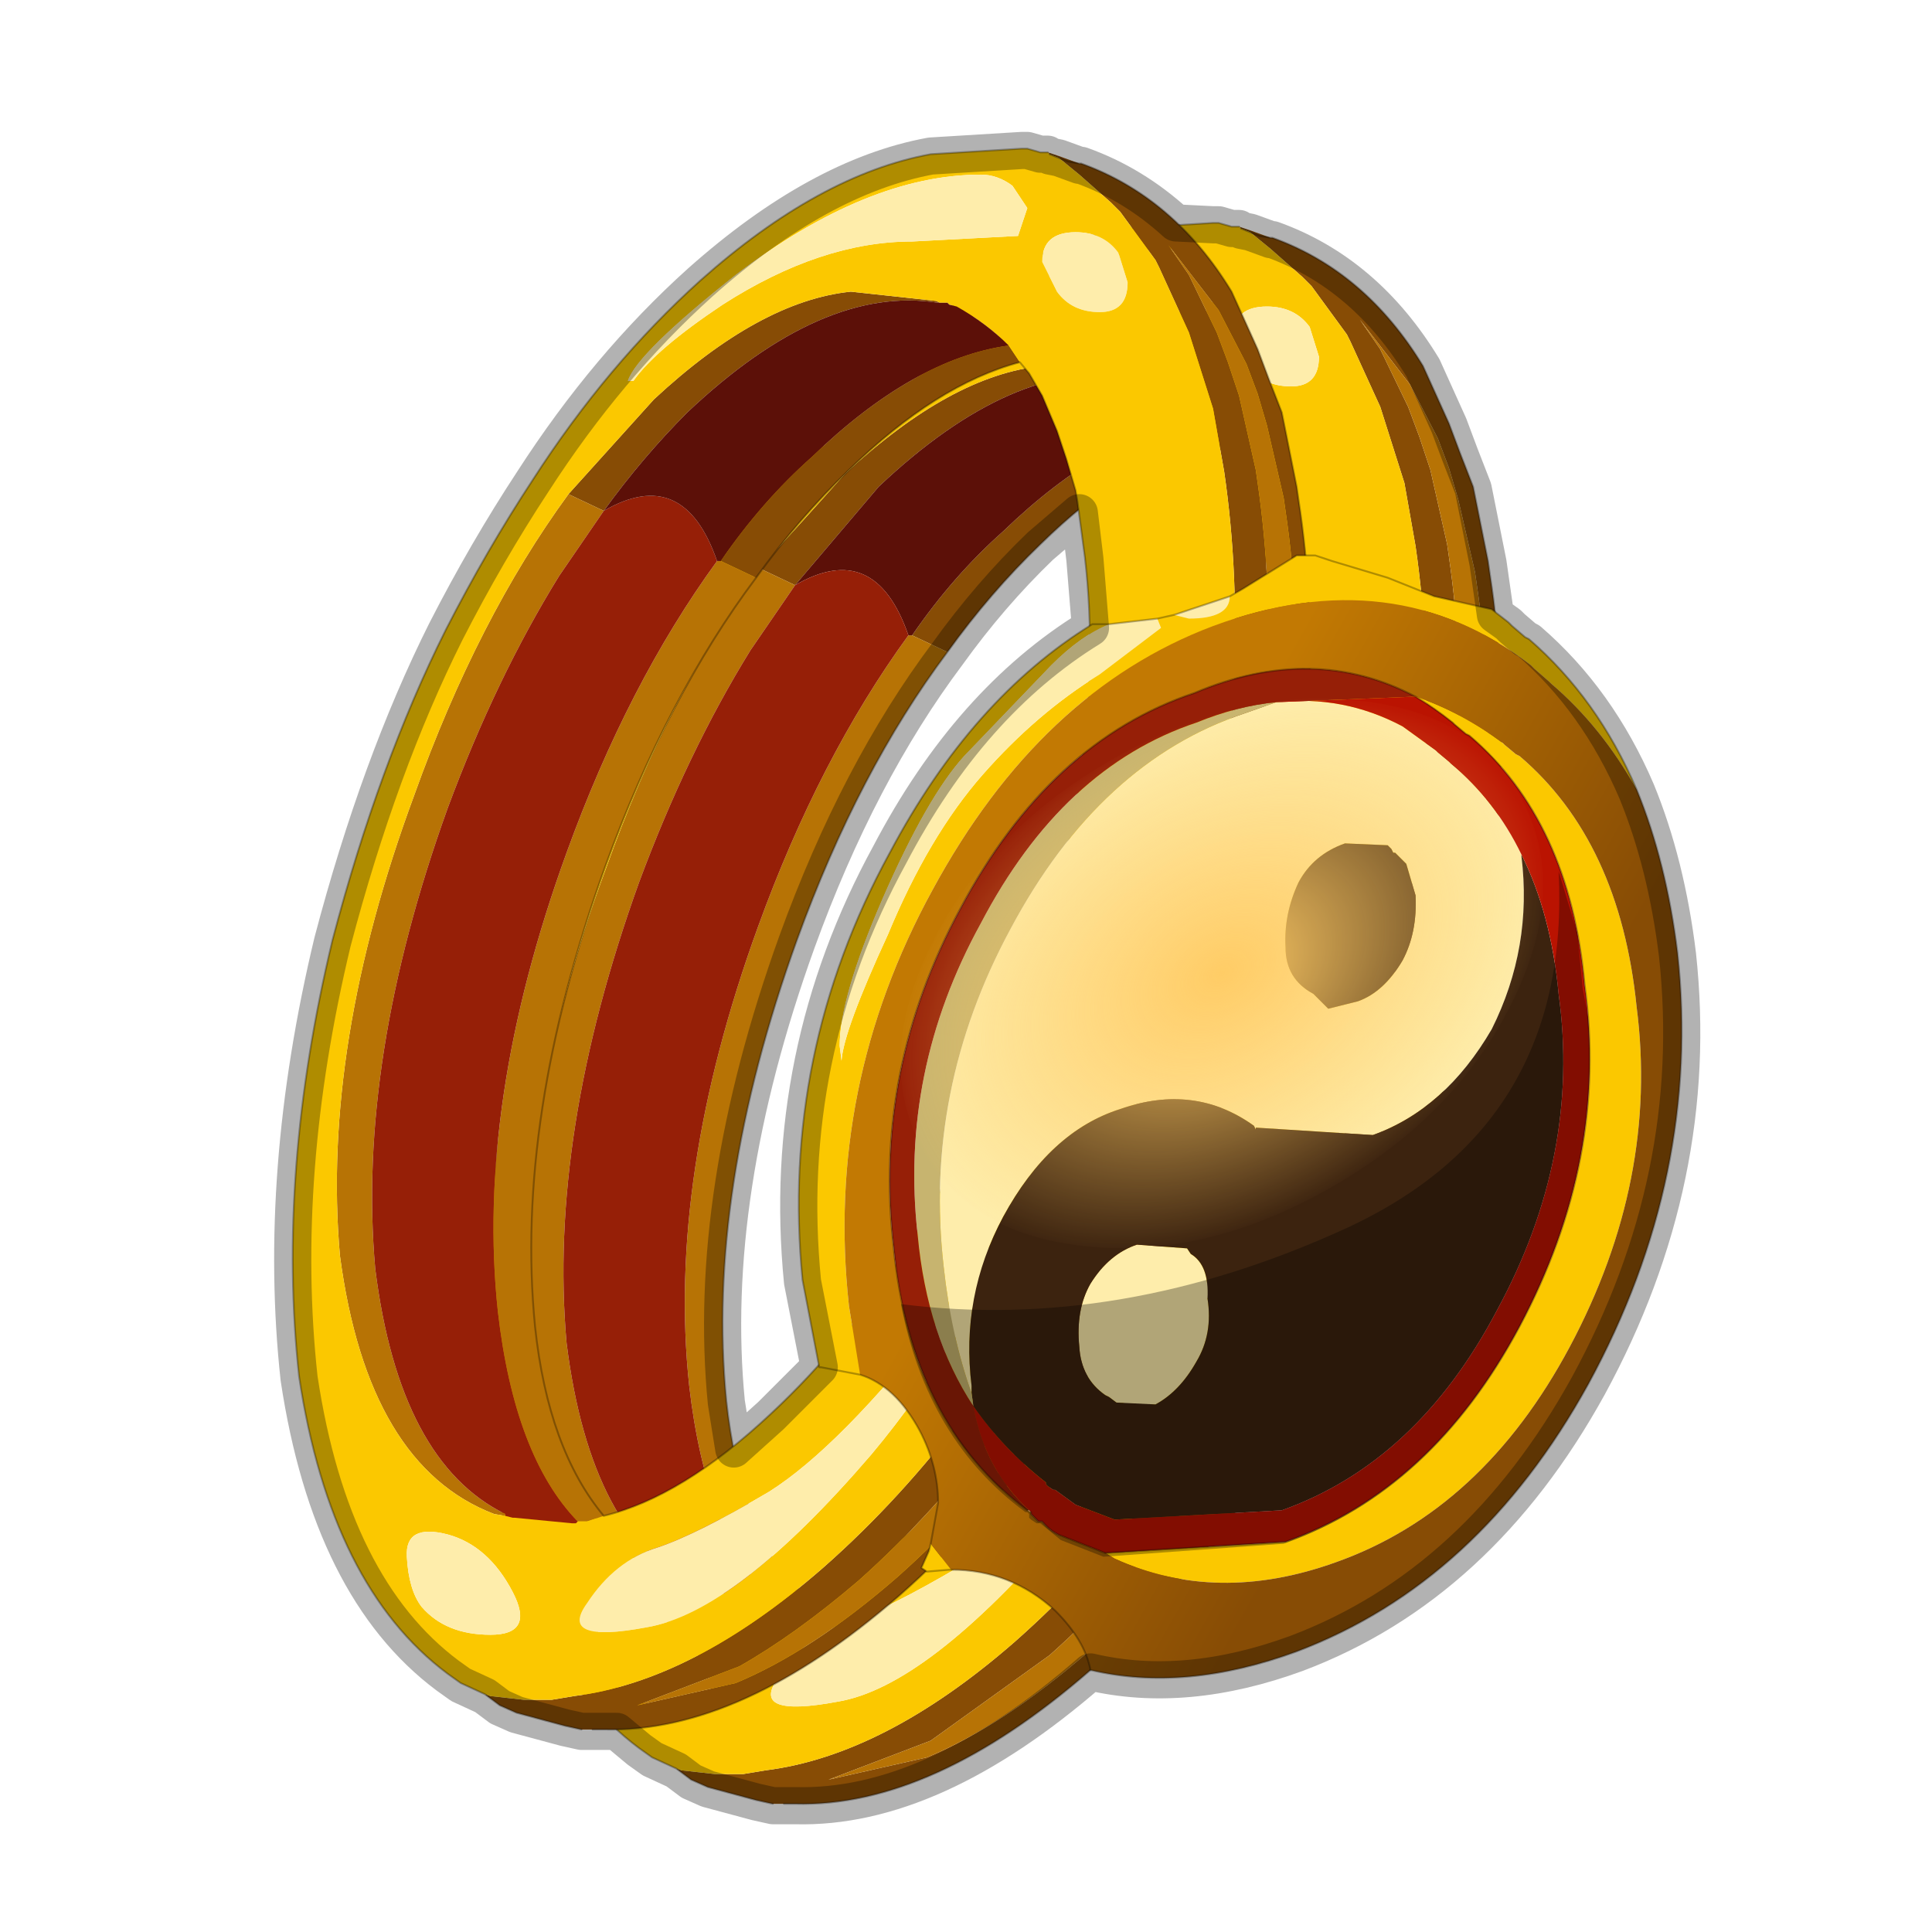 <?xml version="1.0" encoding="UTF-8" standalone="no"?>
<svg xmlns:xlink="http://www.w3.org/1999/xlink" height="520.0px" width="520.0px" xmlns="http://www.w3.org/2000/svg">
  <g transform="matrix(10.0, 0.0, 0.0, 10.0, 0.0, 0.0)">
    <use height="52.0" transform="matrix(1.0, 0.0, 0.0, 1.0, 0.0, 0.0)" width="52.0" xlink:href="#sprite0"/>
  </g>
  <defs>
    <g id="sprite0" transform="matrix(1.0, 0.0, 0.0, 1.0, 0.0, 0.0)">
      <use height="52.0" transform="matrix(1.0, 0.0, 0.0, 1.0, 0.0, 0.0)" width="52.0" xlink:href="#sprite1"/>
      <use height="44.6" transform="matrix(1.0, 0.0, 0.0, 1.0, 7.9, 3.95)" width="37.35" xlink:href="#shape1"/>
      <use height="22.5" transform="matrix(0.721, -0.411, 0.26, 0.513, 21.85, 25.05)" width="22.5" xlink:href="#sprite2"/>
      <use height="45.6" transform="matrix(1.0, 0.0, 0.0, 1.0, 7.4, 3.5)" width="38.35" xlink:href="#shape3"/>
    </g>
    <g id="sprite1" transform="matrix(1.0, 0.0, 0.0, 1.0, 0.0, 0.0)">
      <use height="52.0" transform="matrix(1.0, 0.0, 0.0, 1.0, 0.0, 0.0)" width="52.0" xlink:href="#shape0"/>
    </g>
    <g id="shape0" transform="matrix(1.0, 0.0, 0.0, 1.0, 0.0, 0.0)">
      <path d="M0.0 0.0 L52.0 0.0 52.0 52.0 0.0 52.0 0.0 0.0" fill="#ffba2e" fill-opacity="0.0" fill-rule="evenodd" stroke="none"/>
    </g>
    <g id="shape1" transform="matrix(1.0, 0.0, 0.0, 1.0, -7.9, -3.95)">
      <path d="M33.35 6.1 L33.65 6.2 34.2 6.4 34.25 6.4 Q36.75 7.3 38.3 9.85 L39.0 11.4 39.3 12.2 39.65 13.1 40.05 15.1 40.1 15.45 Q40.95 20.95 39.5 27.1 38.3 31.65 36.5 35.4 33.55 41.25 29.35 44.95 25.1 48.65 21.4 48.55 L21.25 48.55 21.1 48.55 20.8 48.55 20.35 48.45 19.05 48.1 18.6 47.9 18.2 47.6 18.35 47.65 19.25 47.75 20.0 47.75 20.6 47.65 Q23.8 47.25 27.3 44.2 31.5 40.5 34.45 34.65 36.25 30.9 37.5 26.35 38.9 20.2 38.1 14.7 L37.8 13.0 37.15 10.95 36.35 9.2 36.25 9.0 35.3 7.7 35.05 7.45 34.2 6.7 33.65 6.25 33.4 6.15 33.35 6.1 M34.2 6.4 L33.9 6.35 33.65 6.25 33.9 6.35 34.2 6.4 M32.3 11.3 L32.4 11.45 32.6 11.75 Q30.35 12.35 28.0 14.65 26.65 15.95 25.5 17.55 L24.55 17.1 Q25.65 15.5 27.0 14.3 29.75 11.65 32.3 11.3 M20.45 15.3 L22.75 12.75 Q25.6 10.1 28.05 9.85 L30.35 10.1 30.45 10.15 30.4 10.15 Q27.3 9.65 23.65 13.1 L21.4 15.75 20.45 15.3 M37.9 10.95 L38.2 11.75 38.5 12.65 38.95 14.65 39.0 15.0 Q39.8 20.5 38.4 26.65 37.15 31.2 35.4 35.0 32.4 40.85 28.25 44.55 L25.05 46.85 22.3 47.9 24.95 47.3 Q27.0 46.45 29.3 44.45 33.35 40.85 36.25 35.15 37.95 31.55 39.15 27.1 40.55 21.1 39.75 15.75 L39.7 15.4 39.25 13.45 39.0 12.6 38.7 11.8 37.95 10.35 36.6 8.6 37.15 9.4 37.9 10.95" fill="#874c05" fill-rule="evenodd" stroke="none"/>
      <path d="M21.4 42.8 L20.95 42.95 20.7 42.95 Q19.0 41.2 18.55 37.3 17.95 31.7 20.4 24.95 22.05 20.4 24.45 17.1 L24.55 17.1 25.5 17.55 Q23.1 20.75 21.45 25.3 19.0 32.1 19.55 37.7 19.9 41.0 21.4 42.8 M18.75 42.8 L18.45 42.75 Q15.05 41.45 14.3 35.8 13.8 30.15 16.3 23.4 18.0 18.65 20.45 15.3 L21.4 15.75 20.2 17.5 Q18.5 20.25 17.2 23.75 14.75 30.55 15.25 36.15 15.9 41.35 18.75 42.75 L18.75 42.8 M37.9 10.95 L37.15 9.4 36.6 8.6 37.95 10.35 38.7 11.8 39.0 12.6 39.25 13.45 39.7 15.4 39.75 15.75 Q40.55 21.1 39.15 27.1 37.95 31.55 36.25 35.15 33.35 40.85 29.3 44.45 27.0 46.45 24.95 47.3 L22.3 47.9 25.05 46.85 28.25 44.55 Q32.4 40.85 35.4 35.0 37.15 31.2 38.4 26.65 39.8 20.5 39.0 15.0 L38.95 14.65 38.5 12.65 38.2 11.75 37.9 10.95" fill="#b77305" fill-rule="evenodd" stroke="none"/>
      <path d="M18.2 47.6 L17.55 47.3 17.2 47.05 Q14.05 44.7 13.2 39.05 12.6 33.55 14.1 27.3 15.35 22.55 17.15 18.95 18.25 16.8 19.5 14.9 21.5 11.8 24.0 9.55 27.2 6.7 30.2 6.15 L32.65 6.0 32.8 6.0 33.15 6.1 33.35 6.1 33.4 6.15 33.65 6.25 34.2 6.7 35.05 7.45 35.3 7.7 36.25 9.0 36.35 9.2 37.15 10.95 37.8 13.0 38.1 14.7 Q38.9 20.2 37.5 26.35 36.25 30.9 34.45 34.65 31.5 40.5 27.3 44.2 23.8 47.25 20.6 47.65 L20.0 47.75 19.25 47.75 18.35 47.65 18.2 47.6 M32.4 7.0 Q32.0 6.7 31.55 6.7 28.5 6.7 24.95 9.4 22.3 11.5 22.05 12.25 L22.2 12.25 Q22.8 11.4 24.6 10.2 27.25 8.5 29.7 8.5 L32.55 8.35 32.8 7.6 32.4 7.0 M34.1 8.25 Q33.2 8.25 33.2 9.05 L33.6 9.85 Q34.0 10.4 34.75 10.4 35.5 10.4 35.5 9.6 L35.25 8.8 Q34.85 8.25 34.1 8.25 M32.3 11.3 L30.9 10.25 30.7 10.2 30.65 10.15 30.45 10.15 30.35 10.1 28.05 9.85 Q25.6 10.1 22.75 12.75 L20.45 15.3 Q18.0 18.65 16.3 23.4 13.8 30.15 14.3 35.8 15.05 41.45 18.45 42.75 L18.75 42.8 18.95 42.85 19.0 42.85 20.55 43.0 20.65 43.0 20.7 42.95 20.95 42.95 21.4 42.8 Q23.5 42.3 25.9 40.05 30.1 36.15 32.55 29.35 35.0 22.6 34.35 17.0 L34.15 15.5 34.1 15.2 33.85 14.35 33.6 13.6 33.2 12.65 32.85 12.05 32.6 11.75 32.4 11.45 32.3 11.3 M20.95 45.15 Q20.15 46.25 22.55 45.8 24.95 45.4 28.6 41.15 31.2 38.05 33.05 33.7 L30.5 37.45 Q27.75 40.95 25.85 42.15 23.9 43.3 22.85 43.65 21.7 44.0 20.95 45.15 M18.35 46.0 Q19.55 46.0 18.95 44.85 18.3 43.6 17.2 43.3 16.05 43.0 16.1 43.9 16.15 44.8 16.5 45.25 17.15 46.0 18.35 46.0" fill="#fbc800" fill-rule="evenodd" stroke="none"/>
      <path d="M34.1 8.25 Q34.85 8.25 35.25 8.8 L35.5 9.6 Q35.5 10.4 34.75 10.4 34.0 10.4 33.6 9.85 L33.2 9.05 Q33.2 8.25 34.1 8.25 M32.4 7.0 L32.8 7.6 32.55 8.35 29.7 8.5 Q27.25 8.5 24.6 10.2 22.8 11.4 22.2 12.25 L22.05 12.25 Q22.3 11.5 24.95 9.4 28.5 6.7 31.55 6.7 32.0 6.7 32.4 7.0 M18.35 46.0 Q17.15 46.0 16.5 45.25 16.15 44.8 16.1 43.9 16.05 43.0 17.2 43.3 18.3 43.6 18.95 44.85 19.55 46.0 18.35 46.0 M20.95 45.15 Q21.7 44.0 22.85 43.65 23.9 43.3 25.85 42.15 27.75 40.95 30.5 37.45 L33.05 33.7 Q31.2 38.05 28.6 41.15 24.95 45.4 22.55 45.8 20.15 46.25 20.95 45.15" fill="#feedab" fill-rule="evenodd" stroke="none"/>
      <path d="M30.45 10.15 L30.65 10.15 30.7 10.2 30.9 10.25 32.3 11.3 Q29.75 11.65 27.0 14.3 25.65 15.5 24.55 17.1 L24.45 17.1 Q23.55 14.5 21.4 15.75 L23.65 13.1 Q27.3 9.65 30.4 10.15 L30.45 10.15" fill="#5c1008" fill-rule="evenodd" stroke="none"/>
      <path d="M20.7 42.95 L20.65 43.0 20.55 43.0 19.0 42.85 18.95 42.85 18.75 42.8 18.75 42.75 Q15.9 41.35 15.25 36.15 14.75 30.55 17.2 23.75 18.5 20.25 20.2 17.5 L21.4 15.75 Q23.55 14.5 24.45 17.1 22.05 20.4 20.4 24.95 17.95 31.7 18.55 37.3 19.0 41.2 20.7 42.95" fill="#961f07" fill-rule="evenodd" stroke="none"/>
      <path d="M18.2 47.6 L17.55 47.3 17.2 47.05 Q14.05 44.7 13.2 39.05 12.6 33.55 14.1 27.3 15.35 22.55 17.15 18.95 18.25 16.8 19.5 14.9 21.5 11.8 24.0 9.55 27.2 6.7 30.2 6.15 L32.65 6.0 32.8 6.0 33.15 6.1 33.35 6.1 M34.2 6.4 L34.25 6.4 Q36.75 7.3 38.3 9.85 L39.0 11.4 39.3 12.2 39.65 13.1 40.05 15.1 40.1 15.45 Q40.95 20.95 39.5 27.1 38.3 31.65 36.5 35.4 33.55 41.25 29.35 44.95 25.1 48.65 21.4 48.55 L21.25 48.55 21.1 48.55 M20.8 48.55 L20.35 48.45 19.05 48.1 18.6 47.9 18.2 47.6 M33.65 6.25 L33.4 6.15 M33.65 6.25 L33.9 6.35 34.2 6.4 M32.6 11.75 L32.85 12.05 33.2 12.65 33.6 13.6 33.85 14.35 34.1 15.2 34.15 15.5 34.35 17.0 Q35.0 22.6 32.55 29.35 30.1 36.15 25.9 40.05 23.5 42.3 21.4 42.8 M25.5 17.55 Q26.65 15.95 28.0 14.65 30.35 12.35 32.6 11.75 M25.5 17.55 Q23.1 20.75 21.45 25.3 19.0 32.1 19.55 37.7 19.9 41.0 21.4 42.8" fill="none" stroke="#000000" stroke-linecap="round" stroke-linejoin="round" stroke-opacity="0.302" stroke-width="0.05"/>
      <path d="M13.05 45.6 L13.2 45.65 14.1 45.75 14.85 45.75 15.45 45.65 Q18.65 45.25 22.15 42.2 26.35 38.5 29.3 32.65 31.1 28.9 32.35 24.35 33.75 18.2 32.95 12.7 L32.65 11.0 32.0 8.95 31.2 7.2 31.1 7.0 30.15 5.7 29.9 5.45 29.05 4.7 28.5 4.25 28.75 4.35 29.05 4.4 28.75 4.35 28.5 4.25 28.25 4.15 28.2 4.1 28.5 4.2 29.05 4.4 29.1 4.4 Q31.6 5.3 33.15 7.85 L33.85 9.4 34.15 10.2 34.5 11.1 34.9 13.1 34.95 13.45 Q35.8 18.95 34.35 25.1 33.15 29.65 31.35 33.4 28.4 39.25 24.2 42.95 19.95 46.65 16.25 46.55 L16.1 46.55 15.95 46.55 15.65 46.55 15.2 46.45 13.9 46.1 13.45 45.9 13.05 45.6 M32.0 7.4 L32.75 8.95 33.05 9.75 33.35 10.65 33.8 12.65 33.85 13.0 Q34.65 18.5 33.25 24.65 32.0 29.2 30.25 33.0 27.25 38.85 23.1 42.55 21.4 44.0 19.9 44.85 L17.15 45.9 19.8 45.3 Q21.85 44.45 24.15 42.45 28.2 38.85 31.1 33.15 32.8 29.55 34.0 25.1 35.4 19.1 34.6 13.75 L34.55 13.4 34.1 11.45 33.85 10.6 33.55 9.8 32.8 8.35 31.45 6.6 32.0 7.4 M25.3 8.15 L25.25 8.15 Q22.15 7.65 18.5 11.1 17.3 12.3 16.25 13.75 L15.3 13.3 17.6 10.75 Q20.45 8.1 22.9 7.85 L25.2 8.1 25.3 8.15 M19.4 15.1 Q20.5 13.5 21.85 12.3 24.6 9.65 27.15 9.3 L27.25 9.45 27.45 9.75 Q25.2 10.35 22.85 12.65 21.5 13.95 20.35 15.55 L19.4 15.1" fill="#874c05" fill-rule="evenodd" stroke="none"/>
      <path d="M32.0 7.4 L31.45 6.6 32.8 8.35 33.55 9.8 33.85 10.6 34.1 11.45 34.55 13.4 34.6 13.75 Q35.4 19.1 34.0 25.1 32.8 29.55 31.1 33.15 28.2 38.85 24.15 42.45 21.85 44.45 19.8 45.3 L17.15 45.9 19.9 44.85 Q21.4 44.0 23.1 42.55 27.25 38.85 30.25 33.0 32.0 29.2 33.25 24.65 34.65 18.5 33.85 13.0 L33.8 12.65 33.35 10.65 33.05 9.75 32.75 8.95 32.0 7.4 M15.3 13.3 L16.25 13.75 15.05 15.5 Q13.35 18.25 12.05 21.75 9.6 28.55 10.1 34.15 10.75 39.35 13.6 40.75 L13.6 40.8 13.3 40.75 Q9.9 39.45 9.15 33.8 8.65 28.15 11.15 21.4 12.85 16.65 15.3 13.3 M19.3 15.1 L19.4 15.1 20.35 15.55 Q17.95 18.75 16.3 23.3 13.85 30.1 14.4 35.7 14.75 39.0 16.25 40.8 L15.8 40.95 15.55 40.95 Q13.85 39.2 13.4 35.3 12.8 29.7 15.25 22.95 16.9 18.4 19.3 15.1" fill="#b77305" fill-rule="evenodd" stroke="none"/>
      <path d="M28.5 4.25 L29.05 4.7 29.9 5.45 30.15 5.7 31.1 7.0 31.2 7.2 32.0 8.95 32.65 11.0 32.95 12.7 Q33.75 18.2 32.35 24.35 31.1 28.9 29.3 32.65 26.35 38.5 22.15 42.2 18.65 45.25 15.45 45.65 L14.85 45.75 14.1 45.75 13.2 45.65 13.05 45.6 12.4 45.3 12.05 45.05 Q8.9 42.7 8.05 37.05 7.45 31.55 8.95 25.3 10.2 20.55 12.0 16.95 13.1 14.8 14.35 12.9 16.35 9.8 18.85 7.55 22.05 4.7 25.05 4.15 L27.5 4.0 27.65 4.0 28.0 4.1 28.2 4.1 28.25 4.15 28.5 4.25 M27.25 5.0 Q26.85 4.7 26.4 4.7 23.35 4.7 19.8 7.4 17.15 9.5 16.9 10.25 L17.05 10.25 Q17.65 9.4 19.45 8.2 22.1 6.5 24.55 6.5 L27.4 6.35 27.65 5.6 27.25 5.0 M25.3 8.15 L25.2 8.1 22.9 7.85 Q20.45 8.1 17.6 10.75 L15.3 13.3 Q12.85 16.65 11.15 21.4 8.65 28.15 9.15 33.8 9.9 39.45 13.3 40.75 L13.6 40.8 13.8 40.85 13.85 40.85 15.4 41.0 15.5 41.0 15.55 40.95 15.8 40.95 16.25 40.8 Q18.35 40.3 20.75 38.05 24.95 34.15 27.4 27.35 29.85 20.6 29.2 15.0 L29.0 13.5 28.95 13.2 28.7 12.35 28.45 11.6 28.05 10.65 27.7 10.05 27.45 9.75 27.25 9.45 27.15 9.3 Q26.55 8.7 25.75 8.25 L25.55 8.2 25.5 8.15 25.3 8.15 M28.45 7.85 Q28.85 8.4 29.6 8.4 30.35 8.4 30.35 7.6 L30.1 6.8 Q29.7 6.25 28.95 6.25 28.05 6.25 28.05 7.05 L28.45 7.85 M13.8 42.85 Q13.15 41.6 12.05 41.3 10.9 41.0 10.95 41.9 11.0 42.8 11.35 43.25 12.0 44.0 13.2 44.0 14.4 44.0 13.8 42.85 M17.7 41.65 Q16.55 42.0 15.8 43.15 15.0 44.25 17.4 43.8 19.8 43.4 23.45 39.15 26.05 36.05 27.9 31.7 L25.35 35.45 Q22.6 38.95 20.7 40.15 18.75 41.3 17.7 41.65" fill="#fbc800" fill-rule="evenodd" stroke="none"/>
      <path d="M27.25 5.0 L27.65 5.6 27.4 6.35 24.55 6.5 Q22.1 6.5 19.45 8.2 17.65 9.4 17.05 10.25 L16.9 10.25 Q17.15 9.5 19.8 7.4 23.35 4.7 26.4 4.7 26.85 4.7 27.25 5.0 M28.45 7.85 L28.05 7.05 Q28.05 6.25 28.95 6.25 29.7 6.25 30.1 6.8 L30.35 7.6 Q30.35 8.4 29.6 8.4 28.85 8.4 28.45 7.85 M17.7 41.65 Q18.75 41.3 20.7 40.15 22.6 38.95 25.35 35.45 L27.9 31.7 Q26.05 36.05 23.45 39.15 19.8 43.4 17.4 43.8 15.0 44.25 15.8 43.15 16.55 42.0 17.7 41.65 M13.8 42.85 Q14.4 44.0 13.2 44.0 12.0 44.0 11.35 43.25 11.0 42.8 10.95 41.9 10.9 41.0 12.05 41.3 13.15 41.6 13.8 42.85" fill="#feedab" fill-rule="evenodd" stroke="none"/>
      <path d="M16.25 13.75 Q18.4 12.5 19.3 15.1 16.9 18.4 15.25 22.95 12.8 29.7 13.4 35.3 13.85 39.2 15.55 40.95 L15.5 41.0 15.4 41.0 13.85 40.85 13.8 40.85 13.6 40.8 13.6 40.75 Q10.75 39.35 10.1 34.15 9.6 28.55 12.05 21.75 13.35 18.25 15.05 15.5 L16.25 13.75" fill="#961f07" fill-rule="evenodd" stroke="none"/>
      <path d="M16.25 13.75 Q17.3 12.3 18.5 11.1 22.15 7.65 25.25 8.15 L25.3 8.15 25.5 8.15 25.55 8.2 25.75 8.25 Q26.55 8.7 27.15 9.3 24.6 9.65 21.85 12.3 20.5 13.5 19.4 15.1 L19.3 15.1 Q18.4 12.5 16.25 13.75" fill="#5c1008" fill-rule="evenodd" stroke="none"/>
      <path d="M13.05 45.6 L13.45 45.9 13.9 46.1 15.2 46.45 15.65 46.55 M15.95 46.55 L16.1 46.55 16.25 46.55 Q19.95 46.65 24.2 42.95 28.4 39.25 31.35 33.4 33.15 29.65 34.35 25.1 35.8 18.95 34.95 13.45 L34.9 13.1 34.5 11.1 34.15 10.2 33.85 9.4 33.15 7.85 Q31.6 5.3 29.1 4.4 L29.05 4.4 28.75 4.35 28.5 4.25 28.25 4.15 M28.2 4.1 L28.0 4.1 27.65 4.0 27.5 4.0 25.05 4.15 Q22.05 4.7 18.85 7.55 16.35 9.8 14.35 12.9 13.1 14.8 12.0 16.95 10.2 20.55 8.95 25.3 7.45 31.55 8.05 37.05 8.9 42.7 12.05 45.05 L12.4 45.3 13.05 45.6 M27.45 9.75 L27.7 10.05 28.05 10.65 28.45 11.6 28.7 12.35 28.95 13.2 29.0 13.5 29.2 15.0 Q29.85 20.6 27.4 27.35 24.95 34.15 20.75 38.05 18.35 40.3 16.25 40.8 M27.45 9.75 Q25.2 10.35 22.85 12.65 21.5 13.95 20.35 15.55 17.95 18.75 16.3 23.3 13.85 30.1 14.4 35.7 14.75 39.0 16.25 40.8" fill="none" stroke="#000000" stroke-linecap="round" stroke-linejoin="round" stroke-opacity="0.302" stroke-width="0.05"/>
      <path d="M33.1 16.05 L33.45 15.85 34.9 14.95 35.4 14.95 35.85 15.1 37.35 15.55 38.6 16.05 40.15 16.4 40.6 16.75 40.7 16.85 41.05 17.15 41.15 17.2 Q43.0 18.8 44.05 21.25 43.1 19.55 41.75 18.4 L41.7 18.35 41.3 18.0 41.2 17.9 Q37.5 15.05 32.65 16.85 28.0 18.6 25.1 23.95 22.2 29.25 22.85 35.15 L23.15 37.0 22.1 36.8 22.05 36.8 21.6 34.45 Q21.0 28.35 23.95 22.95 26.15 18.8 29.4 16.8 L29.6 16.8 29.85 16.8 Q29.1 17.1 28.3 17.9 L25.95 20.35 Q24.95 21.45 23.75 24.2 22.6 26.85 22.6 28.15 L22.65 28.55 Q22.7 27.75 23.9 25.15 25.0 22.5 26.45 20.85 27.9 19.2 29.6 18.15 L31.25 16.9 31.15 16.65 31.6 16.55 32.0 16.65 Q33.1 16.65 33.1 16.05 M25.6 42.25 L25.55 42.25 24.95 42.3 24.8 42.2 25.0 41.75 25.05 41.55 25.6 42.25 M38.1 18.75 Q39.3 19.15 40.45 20.0 L40.5 20.05 40.8 20.3 40.9 20.35 Q43.6 22.65 44.05 27.1 44.65 31.75 42.25 36.25 39.9 40.65 35.95 42.05 32.75 43.2 30.0 41.95 L29.75 41.8 34.6 41.5 Q38.55 40.1 40.9 35.7 43.3 31.2 42.65 26.5 42.25 22.1 39.55 19.8 L39.45 19.75 39.15 19.5 39.1 19.45 Q38.6 19.05 38.1 18.75" fill="#fbc800" fill-rule="evenodd" stroke="none"/>
      <path d="M33.1 16.05 Q33.1 16.65 32.0 16.65 L31.6 16.55 33.1 16.05 M31.15 16.65 L31.25 16.9 29.6 18.15 Q27.9 19.2 26.45 20.85 25.0 22.5 23.9 25.15 22.7 27.75 22.65 28.55 L22.6 28.15 Q22.6 26.85 23.75 24.2 24.95 21.45 25.95 20.35 L28.3 17.9 Q29.1 17.1 29.85 16.8 L31.15 16.65 M27.75 40.7 L27.65 40.65 27.7 40.65 27.75 40.7 M34.35 18.9 Q36.15 18.7 37.75 19.55 L38.65 20.2 38.7 20.25 39.0 20.5 39.05 20.55 Q40.25 21.55 40.95 23.0 L40.95 23.05 Q41.25 25.5 40.15 27.7 38.9 29.85 36.95 30.55 L33.8 30.35 33.8 30.4 33.75 30.3 Q32.15 29.15 30.15 29.85 28.25 30.45 27.0 32.75 25.85 34.9 26.15 37.3 L26.15 37.5 Q25.6 35.95 25.4 34.1 24.85 29.35 27.2 25.0 29.6 20.5 33.5 19.2 L34.35 18.9 M37.45 22.85 L37.35 22.75 36.2 22.7 Q35.35 23.0 34.95 23.75 34.55 24.6 34.6 25.5 34.6 26.35 35.35 26.75 L35.75 27.15 36.55 26.95 Q37.25 26.7 37.75 25.85 38.15 25.1 38.1 24.1 L37.85 23.25 37.55 22.95 37.5 22.95 37.45 22.85 M31.95 33.6 L32.05 33.75 Q32.55 34.05 32.5 34.95 32.65 35.9 32.2 36.65 31.75 37.45 31.1 37.8 L30.05 37.75 29.85 37.6 29.75 37.55 Q29.1 37.1 29.05 36.25 28.95 35.25 29.35 34.55 29.85 33.75 30.6 33.5 L31.95 33.6" fill="#feedab" fill-rule="evenodd" stroke="none"/>
      <path d="M40.95 23.0 Q41.75 24.6 41.95 26.75 42.55 31.1 40.3 35.25 38.15 39.35 34.5 40.65 L30.0 40.9 28.95 40.5 28.4 40.1 28.35 40.1 28.2 40.0 28.15 39.95 28.15 39.9 Q27.0 39.0 26.2 37.85 L26.15 37.5 26.15 37.3 Q25.85 34.9 27.0 32.75 28.25 30.45 30.15 29.85 32.15 29.15 33.75 30.3 L33.8 30.4 33.8 30.35 36.95 30.55 Q38.9 29.85 40.15 27.7 41.25 25.5 40.95 23.05 L40.95 23.0 M37.45 22.85 L37.5 22.95 37.55 22.95 37.85 23.25 38.1 24.1 Q38.15 25.1 37.75 25.85 37.25 26.7 36.55 26.95 L35.75 27.15 35.35 26.75 Q34.6 26.35 34.6 25.5 34.55 24.6 34.95 23.75 35.35 23.0 36.2 22.7 L37.35 22.75 37.45 22.85 M31.95 33.6 L30.6 33.5 Q29.85 33.75 29.35 34.55 28.95 35.25 29.05 36.25 29.1 37.1 29.75 37.55 L29.85 37.6 30.05 37.75 31.1 37.8 Q31.75 37.45 32.2 36.65 32.65 35.9 32.5 34.95 32.55 34.05 32.05 33.75 L31.95 33.6" fill="#3c230f" fill-rule="evenodd" stroke="none"/>
      <path d="M26.2 37.85 Q24.95 35.95 24.7 33.25 24.2 28.85 26.4 24.85 28.6 20.65 32.2 19.45 33.3 19.0 34.35 18.9 L33.5 19.2 Q29.6 20.5 27.2 25.0 24.85 29.35 25.4 34.1 25.6 35.95 26.15 37.5 L26.2 37.85 M27.7 40.65 L27.65 40.65 27.7 40.65" fill="#c7b46f" fill-rule="evenodd" stroke="none"/>
      <path d="M23.15 37.0 L22.85 35.15 Q22.2 29.25 25.1 23.95 28.0 18.6 32.65 16.85 37.5 15.05 41.2 17.9 L41.3 18.0 41.7 18.35 41.75 18.4 Q43.1 19.55 44.05 21.25 44.85 23.2 45.15 25.65 45.8 31.65 42.75 37.25 39.8 42.6 34.9 44.45 31.9 45.55 29.35 44.95 29.2 44.15 28.4 43.35 27.2 42.25 25.6 42.25 L25.05 41.55 25.25 40.45 Q25.25 39.45 24.75 38.5 24.1 37.3 23.15 37.0 M29.75 41.8 L30.0 41.95 Q32.75 43.2 35.95 42.05 39.9 40.65 42.25 36.25 44.65 31.75 44.05 27.1 43.6 22.65 40.9 20.35 L40.8 20.3 40.5 20.05 40.45 20.0 Q39.3 19.15 38.1 18.75 35.35 17.3 32.15 18.65 28.25 19.95 25.85 24.45 23.5 28.8 24.05 33.55 24.5 38.3 27.65 40.65 L27.75 40.7 27.75 40.75 27.8 40.8 27.95 40.95 28.05 40.95 Q28.3 41.25 28.6 41.35 L29.75 41.8" fill="url(#gradient0)" fill-rule="evenodd" stroke="none"/>
      <path d="M27.65 40.65 Q24.5 38.3 24.05 33.55 23.5 28.8 25.85 24.45 28.25 19.95 32.15 18.65 35.35 17.3 38.1 18.75 L34.35 18.9 Q33.3 19.0 32.2 19.45 28.6 20.65 26.4 24.85 24.2 28.85 24.7 33.25 24.95 35.95 26.2 37.85 26.5 39.55 27.7 40.65 L27.65 40.65" fill="#961f07" fill-rule="evenodd" stroke="none"/>
      <path d="M29.75 41.8 L28.6 41.35 Q28.3 41.25 28.05 40.95 L27.95 40.95 27.8 40.8 27.75 40.75 27.75 40.7 27.7 40.65 Q26.5 39.55 26.2 37.85 27.0 39.0 28.15 39.9 L28.15 39.95 28.2 40.0 28.35 40.1 28.4 40.1 28.95 40.5 30.0 40.9 34.5 40.65 Q38.15 39.35 40.3 35.25 42.55 31.1 41.95 26.75 41.75 24.6 40.95 23.0 40.25 21.55 39.05 20.55 L39.0 20.5 38.7 20.25 38.65 20.2 37.75 19.55 Q36.15 18.7 34.35 18.9 L38.1 18.75 Q38.6 19.05 39.1 19.45 L39.15 19.5 39.45 19.75 39.55 19.8 Q42.25 22.1 42.65 26.5 43.3 31.2 40.9 35.7 38.55 40.1 34.6 41.5 L29.75 41.8" fill="#ba1301" fill-rule="evenodd" stroke="none"/>
      <path d="M44.05 21.25 Q43.0 18.8 41.15 17.2 L41.05 17.15 40.7 16.85 40.6 16.75 40.15 16.4 38.6 16.05 37.35 15.55 35.85 15.1 35.4 14.95 34.9 14.95 33.45 15.85 33.1 16.05 31.6 16.55 31.15 16.65 29.85 16.8 29.6 16.8 29.4 16.8 Q26.15 18.8 23.95 22.95 21.0 28.35 21.6 34.45 L22.05 36.8 22.1 36.8 23.15 37.0 M44.05 21.25 Q44.85 23.2 45.15 25.65 45.8 31.65 42.75 37.25 39.8 42.6 34.9 44.45 31.9 45.55 29.35 44.95 29.2 44.15 28.4 43.35 27.2 42.25 25.6 42.25 L25.55 42.25 24.95 42.3 24.8 42.2 25.0 41.75 25.05 41.55 25.25 40.45 Q25.25 39.45 24.75 38.5 24.1 37.3 23.15 37.0 M29.75 41.8 L28.6 41.35 Q28.3 41.25 28.05 40.95 L27.95 40.95 27.8 40.8 27.75 40.75 27.75 40.7 M27.65 40.65 Q24.5 38.3 24.05 33.55 23.5 28.8 25.85 24.45 28.25 19.95 32.15 18.65 35.35 17.3 38.1 18.75 38.6 19.05 39.1 19.45 L39.15 19.5 39.45 19.75 39.55 19.8 Q42.25 22.1 42.65 26.5 43.3 31.2 40.9 35.7 38.55 40.1 34.6 41.5 L29.75 41.8" fill="none" stroke="#000000" stroke-linecap="round" stroke-linejoin="round" stroke-opacity="0.302" stroke-width="0.05"/>
      <path d="M42.45 25.1 L42.6 26.6 42.75 27.45 Q43.05 31.7 40.85 35.8 38.5 40.15 34.55 41.55 L29.7 41.9 28.55 41.45 28.0 41.0 27.9 41.0 27.75 40.9 27.7 40.85 27.7 40.75 27.65 40.7 27.6 40.7 Q24.95 38.75 24.25 35.1 30.15 35.85 36.25 33.05 42.3 30.25 41.95 23.45 L42.45 25.1" fill="#000000" fill-opacity="0.302" fill-rule="evenodd" stroke="none"/>
    </g>
    <linearGradient gradientTransform="matrix(0.006, 0.004, -0.009, 0.016, 34.0, 30.7)" gradientUnits="userSpaceOnUse" id="gradient0" spreadMethod="pad" x1="-819.2" x2="819.2">
      <stop offset="0.0" stop-color="#c27903"/>
      <stop offset="1.0" stop-color="#874c05"/>
    </linearGradient>
    <g id="sprite2" transform="matrix(1.0, 0.0, 0.0, 1.0, 0.0, 0.0)">
      <use height="22.5" transform="matrix(1.0, 0.0, 0.0, 1.0, 0.0, 0.0)" width="22.5" xlink:href="#shape2"/>
    </g>
    <g id="shape2" transform="matrix(1.0, 0.0, 0.0, 1.0, 0.0, 0.0)">
      <path d="M11.25 0.0 Q15.9 0.0 19.2 3.3 22.5 6.6 22.5 11.25 22.5 15.9 19.2 19.2 15.9 22.5 11.25 22.5 6.6 22.5 3.3 19.2 0.0 15.9 0.0 11.25 0.0 6.6 3.3 3.3 6.6 0.0 11.25 0.0" fill="url(#gradient1)" fill-rule="evenodd" stroke="none"/>
    </g>
    <radialGradient cx="0" cy="0" gradientTransform="matrix(0.014, 0.0, 0.0, 0.014, 11.25, 11.25)" gradientUnits="userSpaceOnUse" id="gradient1" r="819.2" spreadMethod="pad">
      <stop offset="0.0" stop-color="#ffcc66"/>
      <stop offset="1.0" stop-color="#ffcc66" stop-opacity="0.0"/>
    </radialGradient>
    <g id="shape3" transform="matrix(1.0, 0.0, 0.0, 1.0, -7.4, -3.5)">
      <path d="M18.85 7.6 Q22.05 4.75 25.05 4.2 L27.5 4.05 27.65 4.05 28.0 4.15 28.2 4.15 28.25 4.2 28.5 4.25 29.05 4.45 29.1 4.45 Q30.5 4.95 31.65 6.0 L32.65 6.05 32.8 6.05 33.15 6.15 33.35 6.15 33.4 6.2 33.65 6.25 34.2 6.45 34.25 6.45 Q36.75 7.35 38.3 9.9 L39.0 11.45 39.3 12.25 39.65 13.15 40.05 15.15 40.1 15.5 40.25 16.55 40.6 16.8 40.7 16.9 41.05 17.2 41.15 17.25 Q43.0 18.85 44.05 21.3 44.85 23.25 45.15 25.7 45.8 31.7 42.75 37.3 39.8 42.65 34.9 44.5 31.9 45.6 29.35 45.0 25.1 48.7 21.4 48.6 L21.25 48.6 21.1 48.6 20.8 48.6 20.35 48.5 19.05 48.15 18.6 47.95 18.2 47.65 17.55 47.35 17.2 47.1 16.6 46.6 16.25 46.6 16.1 46.6 15.95 46.6 15.65 46.6 15.2 46.5 13.9 46.15 13.45 45.95 13.05 45.65 12.4 45.35 12.05 45.1 Q8.9 42.75 8.05 37.1 7.45 31.6 8.95 25.35 10.2 20.6 12.0 17.0 13.1 14.85 14.35 12.95 16.35 9.85 18.85 7.6 M19.55 37.75 Q19.0 32.15 21.45 25.35 23.1 20.8 25.5 17.6 26.65 16.0 28.0 14.7 L29.05 13.8 29.2 15.05 29.35 16.9 Q26.1 18.9 23.95 23.0 21.0 28.4 21.6 34.5 L22.05 36.8 20.75 38.1 19.75 39.0 19.55 37.75" fill="none" stroke="#000000" stroke-linecap="round" stroke-linejoin="round" stroke-opacity="0.302" stroke-width="1.0"/>
    </g>
  </defs>
</svg>
